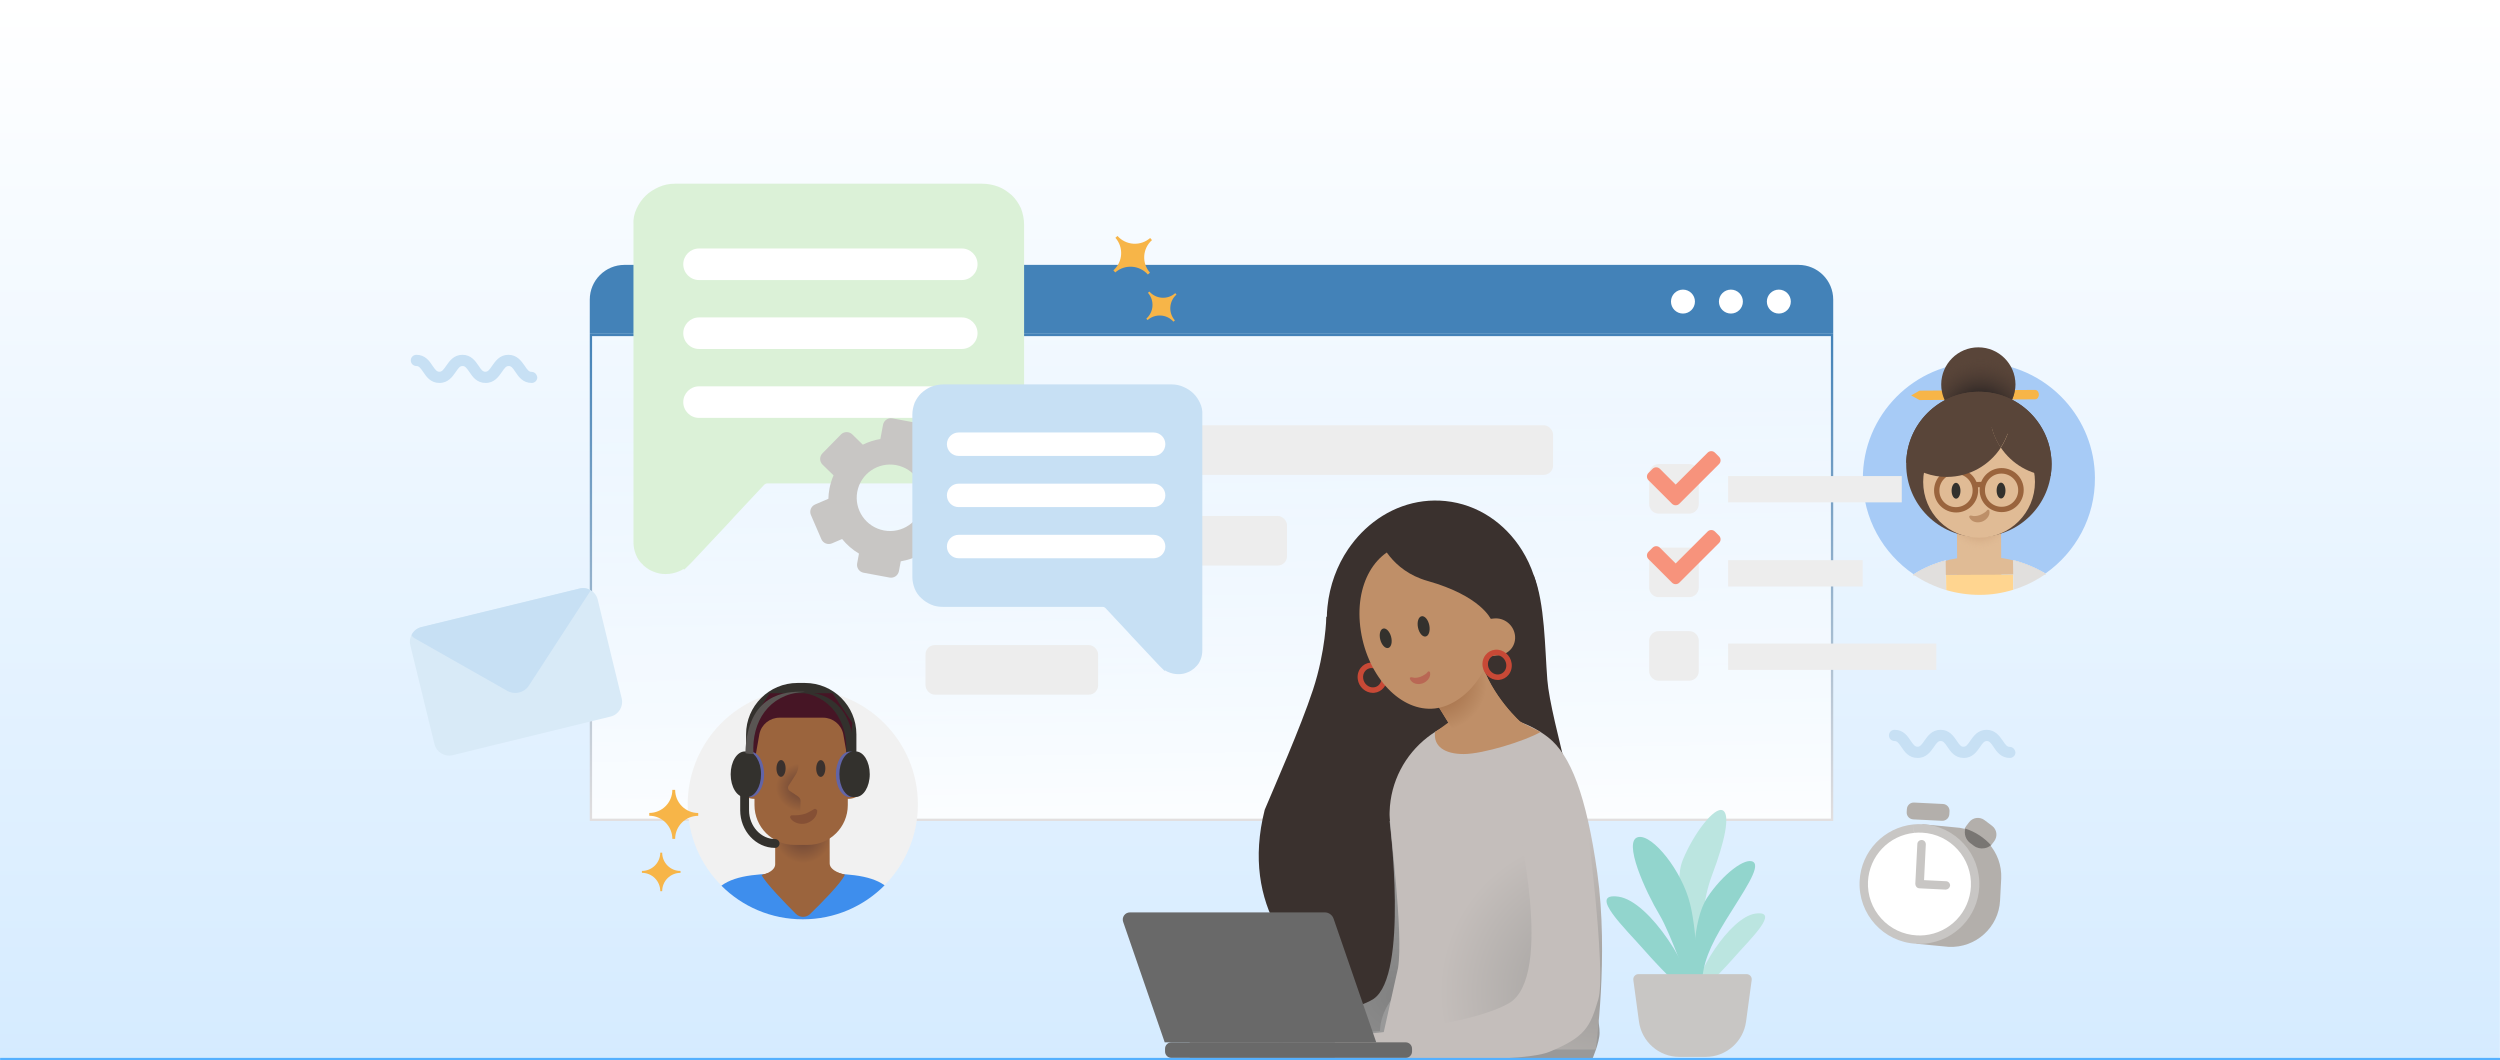 <svg width="1080" height="458" viewBox="0 0 1080 458" fill="none" xmlns="http://www.w3.org/2000/svg">
<rect x="0" y="0" width="1080" height="458" fill="#808080" stroke="none"/>
<g clip-path="url(#clip0_2741_50757)">
<rect width="1080" height="458" fill="white"/>
<path d="M0 4C0 1.791 1.791 0 4 0H1075.94C1078.15 0 1079.94 1.791 1079.94 4V458H0V4Z" fill="url(#paint0_linear_2741_50757)"/>
<path d="M254.781 129.429C254.781 121.145 261.497 114.429 269.781 114.429H776.951C785.235 114.429 791.951 121.145 791.951 129.429V144.209H254.781V129.429Z" fill="#4382B8"/>
<path d="M255.281 144.709H791.451V354.154H255.281V144.709Z" fill="url(#paint1_linear_2741_50757)" stroke="url(#paint2_linear_2741_50757)"/>
<rect x="427.589" y="183.717" width="243.338" height="21.417" rx="4" fill="#EDEDED"/>
<rect x="427.589" y="222.895" width="128.4" height="21.417" rx="4" fill="#EDEDED"/>
<rect x="399.828" y="278.673" width="74.555" height="21.417" rx="4" fill="#EDEDED"/>
<path d="M665.099 271.504C662.868 293.244 648.432 310.456 630.163 315.745C630.163 315.745 630.163 315.745 630.147 315.745C629.942 315.796 629.74 315.859 629.535 315.895C624.613 317.243 619.422 317.717 614.128 317.176C612.529 317.015 610.97 316.766 609.434 316.427C607.457 315.985 605.503 315.417 603.62 314.715C600.904 313.717 598.306 312.416 595.87 310.893C581.288 301.763 572.087 284.07 573.259 264.5C573.314 263.699 573.377 262.914 573.46 262.129C574.42 252.79 577.625 244.291 582.413 237.215C582.461 237.164 582.496 237.097 582.544 237.03C582.844 236.58 583.171 236.146 583.487 235.712C583.519 235.673 583.538 235.633 583.57 235.594C583.617 235.527 583.669 235.448 583.732 235.385C585.508 232.963 587.525 230.707 589.685 228.68C589.716 228.641 589.748 228.617 589.779 228.589C599.1 219.865 611.436 215.116 624.455 216.45C638.382 217.873 650.165 225.998 657.464 237.653C659.568 241.021 661.317 244.697 662.604 248.578C662.845 249.28 663.054 249.982 663.263 250.696C664.151 253.784 664.783 257.018 665.106 260.335C665.205 261.167 665.276 262.007 665.316 262.859C665.407 264.736 665.41 266.633 665.328 268.562C665.328 268.562 665.324 268.606 665.324 268.732C665.26 269.651 665.197 270.566 665.099 271.504Z" fill="#3A312E"/>
<path d="M665.461 435.454C633.008 459.039 603.169 450.074 579.673 430.464C560.172 417.268 535.697 392.026 546.356 349.825C550.552 339.767 561.716 314.648 567.195 298.031C572.741 281.206 572.978 266.463 572.978 266.463C572.978 266.463 657.167 248.226 662.611 248.573C667.399 260.768 667.352 279.684 668.445 293.673C669.835 311.469 685.771 360.58 685.163 378.809C684.583 396.187 678.851 425.724 665.461 435.454Z" fill="#3A312E"/>
<path d="M600.293 354.633C600.293 354.633 608.693 421.323 593.325 431.557C580.413 440.159 513.948 447.661 513.948 447.661V457.008H609.23C616.509 457.008 622.411 451.112 622.411 443.839L630.898 354.211L600.293 354.633Z" fill="url(#paint3_radial_2741_50757)"/>
<path d="M687.694 458C687.694 458 691.021 450.343 691.021 446.162C691.021 428.421 669.778 414.041 643.579 414.041C617.76 414.041 596.755 428.007 596.149 445.389L565.956 447.097C552.934 448.592 542.029 457.994 542.029 457.994L687.694 458Z" fill="#999999"/>
<path d="M596.099 453.411H689.328C689.328 453.411 695.052 412.851 690.031 377.082C685.322 343.566 678.445 326.058 668.813 318.541C667.755 317.721 666.661 316.944 665.533 316.222C658.944 312.006 651.112 309.568 642.716 309.568C634.339 309.568 626.527 311.99 619.95 316.186C618.821 316.908 617.728 317.677 616.674 318.498C607.01 326.011 600.686 337.614 600.315 350.713H600.295L600.311 350.799C600.311 350.803 600.311 350.811 600.311 350.815C600.299 351.19 600.295 351.568 600.295 351.943C600.295 357.07 606.386 403.235 603.951 418.167L596.099 453.411Z" fill="url(#paint4_radial_2741_50757)"/>
<path d="M665.525 316.225C658.83 320.098 640.612 325.75 632.318 325.75C624.001 325.75 619.145 322.366 619.939 316.186C626.515 311.99 635.678 303.679 642.495 301.664C647.548 307.217 656.888 312.009 665.525 316.225Z" fill="#BF8F68"/>
<path d="M657.173 312.215L631.679 321.901L619.936 302.832C619.936 302.832 634.072 289.552 639.744 285.451C644.264 300.872 657.173 312.215 657.173 312.215Z" fill="#BF8F68"/>
<path d="M654.877 351.955C654.877 351.955 671.966 422.139 651.695 433.486C631.424 444.833 576.672 447.661 576.672 447.661V457.008C576.672 457.008 655.098 460.191 669.127 454.461C684.779 448.063 686.915 443.796 690.472 431.711C694.028 419.627 685.135 351.959 685.135 351.959H654.877V351.955Z" fill="#C4BEBB"/>
<path d="M594.534 450.287H503.156L485.203 398.246C484.512 396.242 486 394.152 488.124 394.152H572.297C574.015 394.152 575.542 395.24 576.103 396.861L594.534 450.287Z" fill="#696969"/>
<path d="M607.247 457.005H506.06C504.536 457.005 503.3 455.77 503.3 454.248V453.045C503.3 451.523 504.536 450.288 506.06 450.288H607.247C608.771 450.288 610.006 451.523 610.006 453.045V454.248C610.006 455.77 608.771 457.005 607.247 457.005Z" fill="#696969"/>
<path d="M657.173 312.215L631.679 321.901L619.936 302.832C619.936 302.832 634.072 289.552 639.744 285.451C644.264 300.872 657.173 312.215 657.173 312.215Z" fill="url(#paint5_radial_2741_50757)"/>
<path d="M608.71 281.408C606.898 284.46 603.247 291.355 602.173 293.279C601.269 294.9 605.868 298.308 609.303 297.732C616.965 296.446 617.064 284.618 608.71 281.408Z" fill="#BF8F68"/>
<path d="M593.1 299.322C589.894 299.322 587.02 296.79 586.55 293.429C586.298 291.627 586.756 289.88 587.841 288.503C588.86 287.21 590.324 286.413 591.963 286.255C595.393 285.928 598.595 288.554 599.096 292.116C599.349 293.918 598.891 295.666 597.805 297.042C596.787 298.336 595.322 299.132 593.684 299.29C593.49 299.314 593.293 299.322 593.1 299.322ZM592.551 288.59C592.429 288.59 592.31 288.594 592.188 288.606C591.201 288.7 590.313 289.186 589.697 289.966C589.014 290.83 588.729 291.942 588.891 293.102C589.219 295.429 591.268 297.156 593.459 296.943C594.446 296.849 595.334 296.364 595.95 295.583C596.633 294.719 596.917 293.607 596.755 292.447C596.447 290.25 594.6 288.59 592.551 288.59Z" fill="#C84936"/>
<path d="M645.1 265.537C648.227 285.659 634.367 304.441 619.84 306.062C605.313 307.683 590.999 292.684 587.876 272.561C584.754 252.439 594.283 236.662 608.814 235.041C623.337 233.42 641.974 245.414 645.1 265.537Z" fill="#BF8F68"/>
<path opacity="0.5" d="M609.969 292.604C610.766 292.842 611.324 292.842 611.962 292.763C612.52 292.683 613.078 292.604 613.636 292.365C614.194 292.126 614.751 291.887 615.23 291.568C615.788 291.25 616.266 290.931 616.744 290.294L616.824 290.215C617.063 289.976 617.382 289.976 617.621 290.215C617.7 290.294 617.78 290.374 617.78 290.533C618.019 291.568 617.621 292.683 616.983 293.479C616.346 294.276 615.469 294.913 614.512 295.231C613.556 295.55 612.44 295.629 611.404 295.311C610.368 294.992 609.491 294.276 609.093 293.32C609.013 293.002 609.093 292.683 609.412 292.604C609.651 292.604 609.81 292.524 609.969 292.604Z" fill="#B54141"/>
<path d="M599.714 279.928C601.008 279.593 601.571 277.443 600.97 275.127C600.37 272.81 598.834 271.203 597.539 271.538C596.245 271.873 595.683 274.022 596.283 276.339C596.883 278.656 598.419 280.263 599.714 279.928Z" fill="#33312D"/>
<path d="M615.9 274.966C617.25 274.692 617.946 272.512 617.455 270.096C616.964 267.681 615.472 265.944 614.123 266.218C612.773 266.492 612.077 268.672 612.568 271.088C613.059 273.503 614.551 275.239 615.9 274.966Z" fill="#33312D"/>
<path d="M596.166 233.345C596.166 233.345 600.761 246.463 616.705 250.963C639.739 257.463 643.947 267.343 644.117 267.552C661.905 270.526 656.335 253.038 638.634 234.679C620.471 215.846 596.166 233.345 596.166 233.345Z" fill="#3A312E"/>
<path d="M637.607 284.153L647.804 283.013C652.146 282.528 655.119 278.592 654.44 274.222C653.761 269.852 649.691 266.704 645.344 267.189L635.148 268.329L637.607 284.153Z" fill="#BF8F68"/>
<path d="M647.032 293.745C643.826 293.745 640.952 291.213 640.482 287.852C640.23 286.05 640.688 284.303 641.773 282.926C642.792 281.633 644.256 280.836 645.895 280.678C649.329 280.347 652.527 282.977 653.028 286.543C653.281 288.345 652.823 290.092 651.737 291.469C650.719 292.763 649.254 293.559 647.62 293.717C647.423 293.737 647.225 293.745 647.032 293.745ZM646.483 283.013C646.361 283.013 646.242 283.017 646.12 283.029C645.133 283.123 644.245 283.608 643.629 284.389C642.946 285.253 642.662 286.365 642.823 287.525C643.151 289.852 645.2 291.579 647.391 291.366C648.378 291.272 649.262 290.787 649.882 290.006C650.565 289.142 650.849 288.03 650.687 286.87C650.379 284.669 648.532 283.013 646.483 283.013Z" fill="#C84936"/>
<path d="M0.057 457.205V457.999H1080V457.001H0.057L0.057 457.205Z" fill="#54B0FF"/>
<path d="M840.693 248.388L869.703 248.149L869.623 241.938C874.644 243.212 879.346 245.203 883.65 247.751C896.64 238.594 905.168 223.465 905.008 206.345C904.929 193.605 900.067 181.98 892.177 173.221C882.932 162.949 869.464 156.499 854.56 156.579C826.906 156.738 804.59 179.352 804.75 206.982C804.83 224.102 813.517 239.071 826.667 248.069C830.89 245.362 835.593 243.371 840.613 242.018L840.693 248.388Z" fill="#A7CBF6"/>
<path d="M879.186 172.504L829.216 172.822L825.629 170.832L829.216 168.761L879.186 168.443C880.062 168.443 880.78 169.319 880.78 170.513C880.78 171.628 880.062 172.504 879.186 172.504Z" fill="#F7B548"/>
<path d="M854.642 182.059C863.489 182.059 870.661 174.893 870.661 166.054C870.661 157.215 863.489 150.049 854.642 150.049C845.795 150.049 838.623 157.215 838.623 166.054C838.623 174.893 845.795 182.059 854.642 182.059Z" fill="#594539"/>
<path d="M854.642 182.059C863.489 182.059 870.661 174.893 870.661 166.054C870.661 157.215 863.489 150.049 854.642 150.049C845.795 150.049 838.623 157.215 838.623 166.054C838.623 174.893 845.795 182.059 854.642 182.059Z" fill="url(#paint6_radial_2741_50757)"/>
<path d="M864.285 206.683L845.236 206.815L845.566 254.192L864.614 254.06L864.285 206.683Z" fill="#E0BB95"/>
<path d="M864.681 254.041L845.554 254.2L845.314 215.502L864.362 215.343L864.681 254.041Z" fill="url(#paint7_radial_2741_50757)"/>
<path d="M854.88 231.985C872.222 231.985 886.281 217.939 886.281 200.612C886.281 183.285 872.222 169.239 854.88 169.239C837.538 169.239 823.479 183.285 823.479 200.612C823.479 217.939 837.538 231.985 854.88 231.985Z" fill="#594539"/>
<path d="M854.959 232.303C868.296 232.303 879.107 221.501 879.107 208.177C879.107 194.852 868.296 184.05 854.959 184.05C841.623 184.05 830.811 194.852 830.811 208.177C830.811 221.501 841.623 232.303 854.959 232.303Z" fill="#E0BB95"/>
<path d="M883.808 248.07L826.347 248.468C834.157 243.451 843.402 240.585 853.364 240.505H856.711C866.673 240.425 875.918 243.212 883.808 248.07Z" fill="#E0BB95"/>
<path d="M845.074 221.394C839.814 221.394 835.51 217.174 835.51 211.918C835.51 206.663 839.734 202.363 844.994 202.363C850.254 202.363 854.558 206.583 854.558 211.839C854.558 217.094 850.334 221.394 845.074 221.394ZM844.914 204.752C840.929 204.752 837.741 208.017 837.821 211.998C837.821 215.979 841.089 219.164 845.074 219.085C849.059 219.005 852.247 215.82 852.167 211.839C852.167 207.857 848.9 204.672 844.914 204.752Z" fill="#9A643D"/>
<path d="M864.759 221.235C859.499 221.235 855.195 217.015 855.195 211.759C855.195 206.504 859.419 202.204 864.679 202.204C869.94 202.204 874.243 206.424 874.243 211.68C874.243 216.935 870.019 221.235 864.759 221.235ZM864.6 204.593C860.615 204.593 857.426 207.858 857.506 211.839C857.506 215.82 860.774 219.005 864.759 218.926C868.744 218.926 871.932 215.661 871.852 211.68C871.852 207.778 868.585 204.593 864.6 204.593Z" fill="#9A643D"/>
<path d="M856.711 208.168L852.965 208.194L852.981 210.503L856.727 210.477L856.711 208.168Z" fill="#9A643D"/>
<path d="M820.771 252.608L820.691 252.688C820.851 252.608 820.931 252.449 821.09 252.369C820.931 252.449 820.851 252.529 820.771 252.608Z" fill="#FFD590"/>
<path d="M826.346 248.468C826.266 248.468 826.266 248.548 826.186 248.548C826.266 248.548 826.266 248.548 826.346 248.468Z" fill="#FFD590"/>
<path d="M840.694 248.387L840.774 254.917C845.396 256.27 850.257 256.987 855.278 256.987C860.299 256.987 865.161 256.191 869.783 254.757L869.703 248.228L840.694 248.387Z" fill="#FFD590"/>
<path d="M826.665 248.228C826.586 248.308 826.426 248.387 826.347 248.467H826.984C826.905 248.387 826.825 248.308 826.665 248.228Z" fill="#E1DFDD"/>
<path d="M826.983 248.467C831.127 251.254 835.75 253.404 840.692 254.916L840.612 248.387L840.532 242.176C835.511 243.53 830.888 245.521 826.584 248.228C826.824 248.307 826.903 248.387 826.983 248.467Z" fill="#E1DFDD"/>
<path d="M869.621 242.018L869.701 248.228L869.781 254.758C874.722 253.245 879.265 251.015 883.409 248.149C883.489 248.069 883.648 247.99 883.728 247.91C879.345 245.282 874.642 243.292 869.621 242.018Z" fill="#E1DFDD"/>
<path opacity="0.5" d="M851.611 222.748C852.408 222.987 852.965 222.987 853.603 222.907C854.161 222.828 854.719 222.748 855.277 222.509C855.835 222.27 856.393 222.031 856.871 221.713C857.429 221.394 857.907 221.076 858.385 220.439L858.465 220.359C858.704 220.12 859.023 220.12 859.262 220.359C859.342 220.439 859.421 220.519 859.421 220.678C859.66 221.713 859.262 222.828 858.624 223.624C857.987 224.42 857.11 225.057 856.154 225.376C855.197 225.694 854.081 225.774 853.045 225.455C852.009 225.137 851.132 224.42 850.734 223.465C850.654 223.146 850.734 222.828 851.053 222.748C851.292 222.748 851.451 222.668 851.611 222.748Z" fill="#9B643D"/>
<path d="M845.028 215.428C846.084 215.421 846.93 213.882 846.917 211.991C846.904 210.1 846.037 208.573 844.98 208.58C843.924 208.588 843.078 210.127 843.091 212.018C843.104 213.909 843.971 215.436 845.028 215.428Z" fill="#33312D"/>
<path d="M864.474 215.348C865.531 215.341 866.376 213.802 866.363 211.911C866.35 210.02 865.483 208.493 864.426 208.5C863.37 208.508 862.524 210.047 862.537 211.938C862.551 213.829 863.418 215.356 864.474 215.348Z" fill="#33312D"/>
<path d="M886.283 200.373C886.283 202.205 886.123 203.956 885.884 205.628C876.958 205.151 869.068 200.373 864.366 193.366C867.235 188.987 868.909 183.652 868.909 177.998C868.909 176.008 868.67 174.017 868.271 172.186C878.791 177.122 886.203 187.872 886.283 200.373Z" fill="#594539"/>
<path d="M868.192 172.186C868.591 174.097 868.83 176.008 868.83 177.998C868.83 183.652 867.236 188.987 864.287 193.366C861.338 188.987 859.584 183.731 859.584 178.078C859.584 175.211 859.983 172.425 860.78 169.797C863.41 170.275 865.881 171.071 868.192 172.186Z" fill="#594539"/>
<path d="M864.365 193.366C859.424 200.93 850.897 205.947 841.253 206.026C834.559 206.106 828.342 203.717 823.481 199.816C823.879 182.935 837.667 169.319 854.642 169.239C856.715 169.239 858.787 169.399 860.779 169.797C859.982 172.424 859.584 175.211 859.584 178.078C859.663 183.731 861.417 188.987 864.365 193.366Z" fill="#594539"/>
<path d="M730.226 406.469C729.717 402.004 722.339 382.659 727.024 371.351C731.71 360.044 740.557 348.413 744.173 350.053C747.789 351.694 744.816 364.307 739.787 377.543C734.971 390.216 735.709 400.774 734.718 408.35C733.51 417.583 730.226 406.469 730.226 406.469Z" fill="#BBE5E0"/>
<path d="M731.816 432.307C731.816 420.049 712.836 389.266 699.173 387.361C685.507 385.456 702.505 401.508 710.084 410.208C719.555 421.09 731.816 432.307 731.816 432.307Z" fill="#92D5CD"/>
<path d="M731.814 431.21C731.814 421.248 747.241 396.223 758.35 394.673C769.458 393.123 755.642 406.169 749.48 413.245C741.782 422.092 731.814 431.21 731.814 431.21Z" fill="#BBE5E0"/>
<path d="M731.262 424.296C731.605 419.816 730.792 397.973 737.526 387.751C744.257 377.528 754.213 370.093 757.458 372.381C760.699 374.672 753.08 385.337 745.647 397.39C738.529 408.93 735.403 416.467 735.205 425.779C735.004 435.099 731.262 424.296 731.262 424.296Z" fill="#92D5CD"/>
<path d="M707.797 361.605C713.923 360.426 726.607 376.155 730.12 390.492C733.633 404.832 733.361 427.041 733.361 427.041L730.27 427.558C730.27 427.558 721.657 403.124 716.959 395.311C710.923 385.278 700.735 362.966 707.797 361.605Z" fill="#92D5CD"/>
<path d="M731.353 420.821H730.978H707.818C706.464 420.821 705.418 422.016 705.6 423.357L708.035 441.318C709.22 450.062 716.692 456.582 725.523 456.582H730.978H731.353H736.809C745.64 456.582 753.112 450.058 754.297 441.318L756.732 423.357C756.914 422.016 755.872 420.821 754.514 420.821H731.353Z" fill="#C8C6C4"/>
<path d="M275 90.173C276.008 88.042 277.183 86.239 278.862 84.601C280.541 82.962 282.388 81.815 284.571 80.831C286.754 79.848 289.105 79.356 291.623 79.356H424.274C426.792 79.356 429.143 79.848 431.326 80.668C433.509 81.487 435.524 82.962 437.203 84.437C438.882 86.076 440.057 87.878 441.065 90.009C441.904 92.303 442.408 94.597 442.408 97.056V191.287C442.408 193.745 441.904 196.04 441.065 198.17C440.225 200.3 438.882 202.267 437.203 203.742C435.524 205.381 433.677 206.528 431.494 207.511C429.311 208.494 426.96 208.822 424.442 208.822H331.586C330.915 208.822 330.411 209.15 330.075 209.478L317.65 222.752L314.963 225.702L298.508 243.237L296.325 245.368L295.653 246.023L295.15 245.859C294.646 246.187 294.142 246.515 293.638 246.679C291.791 247.498 289.776 247.99 287.593 247.99C285.579 247.99 283.899 247.662 282.052 246.843C280.709 246.351 279.534 245.532 278.526 244.712C278.19 244.384 277.855 244.22 277.687 243.893C276.343 242.746 275.336 241.271 274.664 239.468C273.993 237.829 273.657 236.026 273.657 234.06V139.992V97.056C273.489 94.597 273.993 92.303 275 90.173Z" fill="#DBF1D7"/>
<path d="M415.479 107.346H301.987C298.222 107.346 295.17 110.398 295.17 114.163C295.17 117.928 298.222 120.98 301.987 120.98H415.479C419.244 120.98 422.296 117.928 422.296 114.163C422.296 110.398 419.244 107.346 415.479 107.346Z" fill="white"/>
<path d="M415.479 137.126H301.987C298.222 137.126 295.17 140.178 295.17 143.943C295.17 147.708 298.222 150.76 301.987 150.76H415.479C419.244 150.76 422.296 147.708 422.296 143.943C422.296 140.178 419.244 137.126 415.479 137.126Z" fill="white"/>
<path d="M415.479 166.897H301.987C298.222 166.897 295.17 169.95 295.17 173.715C295.17 177.48 298.222 180.532 301.987 180.532H415.479C419.244 180.532 422.296 177.48 422.296 173.715C422.296 169.95 419.244 166.897 415.479 166.897Z" fill="white"/>
<path d="M413.668 229.367L409.83 225.632C410.401 224.155 410.848 222.608 411.151 220.989C411.562 218.783 411.687 216.595 411.562 214.443L416.881 212.148C418.649 211.383 419.452 209.356 418.702 207.595L414.186 197.153C413.418 195.392 411.383 194.592 409.616 195.339L404.225 197.651C402.511 195.855 400.547 194.272 398.369 192.991L399.512 186.854C399.869 184.969 398.619 183.172 396.727 182.816L385.516 180.735C383.624 180.379 381.821 181.624 381.464 183.51L380.321 189.647C377.661 190.091 375.109 190.927 372.734 192.101L368.182 187.654C366.808 186.32 364.612 186.338 363.273 187.708L355.293 195.837C353.954 197.207 353.972 199.394 355.347 200.729L360.095 205.353C359.292 207.186 358.685 209.124 358.31 211.17C358.042 212.611 357.9 214.052 357.864 215.475L352.133 217.929C350.366 218.694 349.563 220.722 350.313 222.483L354.829 232.925C355.597 234.686 357.632 235.486 359.399 234.739L363.791 232.853C365.808 235.344 368.254 237.496 371.074 239.15L370.289 243.384C369.932 245.269 371.181 247.066 373.073 247.422L384.284 249.503C386.177 249.859 387.98 248.613 388.337 246.728L389.122 242.494C392.193 241.979 395.12 240.947 397.798 239.47L400.815 242.423C402.189 243.757 404.385 243.74 405.724 242.37L413.704 234.241C415.078 232.889 415.043 230.701 413.668 229.367ZM381.874 229.154C374.055 227.695 368.896 220.206 370.342 212.415C371.806 204.624 379.322 199.483 387.141 200.924C394.96 202.383 400.119 209.871 398.673 217.663C397.209 225.471 389.693 230.612 381.874 229.154Z" fill="#C8C6C4"/>
<path d="M518.407 174.089C517.659 172.507 516.787 171.169 515.54 169.952C514.294 168.736 512.923 167.884 511.302 167.154C509.682 166.425 507.937 166.06 506.067 166.06H407.597C405.727 166.06 403.982 166.425 402.361 167.033C400.741 167.641 399.245 168.736 397.999 169.831C396.752 171.047 395.88 172.386 395.132 173.967C394.509 175.67 394.135 177.373 394.135 179.198V249.149C394.135 250.974 394.509 252.677 395.132 254.259C395.755 255.84 396.752 257.3 397.999 258.395C399.245 259.611 400.616 260.463 402.237 261.193C403.857 261.923 405.602 262.166 407.472 262.166H476.401C476.9 262.166 477.274 262.409 477.523 262.653L486.747 272.507L488.741 274.696L500.957 287.713L502.577 289.295L503.076 289.781L503.449 289.66C503.823 289.903 504.197 290.146 504.571 290.268C505.942 290.876 507.438 291.241 509.059 291.241C510.554 291.241 511.801 290.998 513.172 290.39C514.169 290.025 515.042 289.417 515.789 288.808C516.039 288.565 516.288 288.443 516.413 288.2C517.41 287.348 518.158 286.254 518.656 284.915C519.155 283.699 519.404 282.361 519.404 280.901V211.071V179.198C519.529 177.373 519.155 175.67 518.407 174.089Z" fill="#C7E0F4"/>
<path d="M414.122 186.835H498.37C501.165 186.835 503.431 189.101 503.431 191.895C503.431 194.69 501.165 196.956 498.37 196.956H414.122C411.327 196.956 409.061 194.69 409.061 191.895C409.061 189.101 411.327 186.835 414.122 186.835Z" fill="white"/>
<path d="M414.122 208.946H498.37C501.165 208.946 503.431 211.211 503.431 214.006C503.431 216.801 501.165 219.067 498.37 219.067H414.122C411.327 219.067 409.061 216.801 409.061 214.006C409.061 211.211 411.327 208.946 414.122 208.946Z" fill="white"/>
<path d="M414.122 231.045H498.37C501.165 231.045 503.431 233.311 503.431 236.105C503.431 238.9 501.165 241.166 498.37 241.166H414.122C411.327 241.166 409.061 238.9 409.061 236.105C409.061 233.311 411.327 231.045 414.122 231.045Z" fill="white"/>
<path d="M177.734 274.361C177.107 275.682 176.829 277.213 177.246 278.743L185.879 314.076L187.689 321.449C188.524 324.927 192.075 327.083 195.556 326.248L206.555 323.536L263.78 309.555C267.26 308.721 269.418 305.173 268.583 301.696L265.52 289.176L259.742 265.388L258.21 258.989C257.793 257.25 256.679 255.859 255.286 255.025C253.824 254.12 252.084 253.773 250.344 254.26L182.12 270.883C180.031 271.37 178.5 272.691 177.734 274.361Z" fill="#D8EAF7"/>
<path d="M179.615 276.03L219.226 298.496C222.359 300.235 226.467 299.261 228.416 296.27L255.218 255.025C253.756 254.12 252.016 253.773 250.275 254.26L182.051 270.883C180.102 271.37 178.57 272.691 177.805 274.361C178.014 274.917 178.64 275.543 179.615 276.03Z" fill="#C7E0F4"/>
<path d="M230.945 161.039C230.54 160.77 230.091 160.635 229.597 160.635C228.52 160.635 227.891 159.872 226.678 158.033C225.241 156.014 223.4 153.277 219.628 153.277C215.856 153.277 214.015 156.014 212.623 157.988C211.365 159.827 210.781 160.59 209.659 160.59C208.581 160.59 207.952 159.827 206.74 157.988C205.393 156.014 203.551 153.277 199.779 153.277C196.007 153.277 194.166 156.014 192.774 157.988C191.516 159.827 190.888 160.59 189.81 160.59C188.732 160.59 188.103 159.827 186.846 157.988C185.544 156.014 183.703 153.277 179.885 153.277C178.538 153.277 177.46 154.354 177.46 155.7C177.46 157.046 178.538 158.122 179.885 158.122C180.963 158.122 181.592 158.885 182.849 160.725C184.196 162.744 186.038 165.436 189.855 165.436C193.627 165.436 195.468 162.699 196.86 160.725C198.118 158.885 198.701 158.122 199.824 158.122C200.902 158.122 201.531 158.885 202.788 160.725C204.135 162.744 205.976 165.436 209.793 165.436C213.566 165.436 215.407 162.699 216.799 160.725C218.056 158.885 218.64 158.122 219.763 158.122C220.84 158.122 221.469 158.885 222.682 160.725C224.029 162.744 225.87 165.436 229.687 165.436C231.034 165.436 232.112 164.359 232.112 163.013C231.977 162.205 231.573 161.443 230.945 161.039Z" fill="#C7E0F4"/>
<path d="M869.505 323.039C869.1 322.77 868.651 322.636 868.157 322.636C867.08 322.636 866.451 321.873 865.238 320.033C863.801 318.014 861.96 315.277 858.188 315.277C854.416 315.277 852.575 318.014 851.183 319.988C849.925 321.828 849.341 322.591 848.219 322.591C847.141 322.591 846.512 321.828 845.3 319.988C843.953 318.014 842.111 315.277 838.339 315.277C834.567 315.277 832.726 318.014 831.334 319.988C830.076 321.828 829.448 322.591 828.37 322.591C827.292 322.591 826.663 321.828 825.406 319.988C824.104 318.014 822.263 315.277 818.445 315.277C817.098 315.277 816.021 316.354 816.021 317.7C816.021 319.046 817.098 320.123 818.445 320.123C819.523 320.123 820.152 320.886 821.409 322.725C822.757 324.744 824.598 327.436 828.415 327.436C832.187 327.436 834.028 324.699 835.42 322.725C836.678 320.886 837.261 320.123 838.384 320.123C839.462 320.123 840.091 320.886 841.348 322.725C842.695 324.744 844.536 327.436 848.353 327.436C852.126 327.436 853.967 324.699 855.359 322.725C856.616 320.886 857.2 320.123 858.323 320.123C859.401 320.123 860.029 320.886 861.242 322.725C862.589 324.744 864.43 327.436 868.247 327.436C869.594 327.436 870.672 326.359 870.672 325.013C870.537 324.206 870.133 323.443 869.505 323.039Z" fill="#C7E0F4"/>
<path d="M297.091 347.47C297.091 374.874 319.381 397.144 346.809 397.144C374.236 397.144 396.526 374.874 396.526 347.47C396.526 320.067 374.236 297.797 346.809 297.797C332.028 297.797 318.669 304.273 309.58 314.539C301.833 323.305 297.091 334.835 297.091 347.47Z" fill="#F1F1F1"/>
<path d="M342.229 377.326C329.424 377.326 318.2 377.721 311.64 382.617C320.65 391.62 333.06 397.148 346.814 397.148C360.646 397.148 373.135 391.541 382.146 382.459C375.585 377.721 364.44 377.326 351.793 377.326H342.229Z" fill="#3E8EED"/>
<path d="M360.399 341.631H331.864C326.569 341.631 322.3 337.367 322.3 332.076V317.229C322.3 304.988 332.26 295.038 344.511 295.038H347.752C360.004 295.038 369.963 304.988 369.963 317.229V332.076C369.963 337.367 365.616 341.631 360.399 341.631Z" fill="#33312D"/>
<path d="M358.355 342.496H334.879V373.374C334.879 376.691 329.03 378.112 329.03 378.112L364.995 377.954C364.995 377.954 358.434 376.375 358.434 373.058L358.355 342.496Z" fill="url(#paint8_radial_2741_50757)"/>
<path d="M318.352 337.523C318.352 341.708 321.672 345.104 325.861 345.104C326.177 345.104 329.813 345.104 330.13 345.025C333.924 344.63 333.529 341.471 333.529 337.523C333.529 333.653 334.082 330.494 330.367 329.941C330.05 329.862 326.335 329.862 326.019 329.862C321.83 330.02 318.431 333.337 318.352 337.523Z" fill="#9B643D"/>
<path d="M349.019 365.002H343.17C333.606 365.002 325.938 357.263 325.938 347.786V320.856C325.938 311.301 333.685 303.562 343.17 303.562H349.019C358.583 303.562 366.25 311.301 366.25 320.777V347.786C366.25 357.342 358.504 365.002 349.019 365.002Z" fill="#9B643D"/>
<path d="M356.552 332.003C356.563 329.997 355.687 328.365 354.596 328.359C353.504 328.353 352.61 329.975 352.599 331.981C352.588 333.987 353.464 335.619 354.555 335.625C355.647 335.631 356.54 334.009 356.552 332.003Z" fill="#3A312E"/>
<path d="M330.766 357.501L345.468 357.265L345.864 346.129C345.864 345.261 345.468 344.55 344.757 344.076L341.2 341.707C340.409 341.233 340.172 340.128 340.726 339.338L343.808 334.521C344.52 333.336 344.915 332.072 344.915 330.651L344.994 313.672L329.501 313.909L330.766 357.501Z" fill="url(#paint9_radial_2741_50757)"/>
<path d="M339.381 331.979C339.392 329.973 338.517 328.341 337.425 328.335C336.334 328.329 335.44 329.951 335.429 331.957C335.418 333.963 336.293 335.595 337.385 335.601C338.476 335.607 339.37 333.985 339.381 331.979Z" fill="#3A312E"/>
<path d="M373.996 337.523C373.996 341.708 370.676 345.104 366.486 345.104C366.17 345.104 362.534 345.104 362.218 345.025C358.423 344.63 358.819 341.471 358.819 337.523C358.819 333.653 358.265 330.494 361.981 329.941C362.297 329.862 366.012 329.862 366.328 329.862C370.597 330.02 373.996 333.337 373.996 337.523Z" fill="#9B643D"/>
<path d="M353.05 350.237C353.05 351.501 352.496 352.686 351.627 353.633C350.757 354.581 349.572 355.292 348.307 355.687C347.042 356.002 345.698 356.002 344.434 355.608C343.248 355.213 342.062 354.502 341.43 353.396C341.193 353.001 341.351 352.528 341.746 352.291C341.904 352.212 342.062 352.212 342.141 352.212H342.22C343.248 352.212 344.117 352.212 344.908 352.133C345.698 352.054 346.41 351.896 347.121 351.738C347.833 351.58 348.465 351.343 349.176 350.948C349.888 350.632 350.599 350.158 351.548 349.606L351.627 349.527C352.022 349.29 352.496 349.448 352.733 349.764C353.05 349.922 353.05 350.079 353.05 350.237Z" fill="#855035"/>
<path d="M359.606 299.457H332.574L324.116 312.25L325.776 330.019L328.068 317.067C328.938 312.961 332.574 310.039 336.763 310.039H355.575C359.764 310.039 363.4 312.961 364.27 317.067L366.562 330.019L368.222 312.25L359.606 299.457Z" fill="#461525"/>
<path d="M364.982 377.874C363.401 381.506 354.706 390.272 349.964 394.853C348.225 396.511 345.537 396.511 343.799 394.774C339.214 390.193 330.757 381.506 329.018 378.032C334.867 375.742 347.514 375.031 347.514 375.031C347.514 375.031 358.105 375.426 364.982 377.874Z" fill="#9B643D"/>
<path d="M324.09 344.348C327.417 344.348 330.114 339.946 330.114 334.515C330.114 329.085 327.417 324.682 324.09 324.682C320.763 324.682 318.066 329.085 318.066 334.515C318.066 339.946 320.763 344.348 324.09 344.348Z" fill="#6264A7"/>
<path d="M322.747 344.295C326.081 344.295 328.77 339.889 328.77 334.462C328.77 329.035 326.028 324.629 322.747 324.629H321.671C318.39 324.683 315.647 329.035 315.647 334.516C315.647 339.996 318.39 344.349 321.671 344.349" fill="#33312D"/>
<path d="M344.588 298.996C343.996 298.996 342.598 298.835 344.426 298.835C351.203 298.673 368.305 299.426 369.058 325.271C369.058 325.593 365.562 325.862 365.562 325.701C366.476 311.677 358.786 300.07 344.588 298.996Z" fill="#33312D"/>
<path d="M346.469 298.996C347.115 298.996 348.459 298.835 346.631 298.835C339.854 298.673 322.752 299.426 322 325.271C322 325.593 325.495 325.862 325.495 325.701C324.581 311.677 332.271 300.07 346.469 298.996Z" fill="#595553"/>
<path d="M367.124 344.354C370.451 344.354 373.148 339.952 373.148 334.521C373.148 329.091 370.451 324.688 367.124 324.688C363.797 324.688 361.101 329.091 361.101 334.521C361.101 339.952 363.797 344.354 367.124 344.354Z" fill="#6264A7"/>
<path d="M368.635 344.295C365.3 344.295 362.611 339.889 362.611 334.462C362.611 329.035 365.354 324.629 368.635 324.629H369.711C373.045 324.629 375.734 329.035 375.734 334.462C375.734 339.889 372.991 344.295 369.711 344.295" fill="#33312D"/>
<path d="M334.854 364.387C327.593 364.387 321.677 357.886 321.677 350.041V339.187" stroke="#33312D" stroke-width="3.821" stroke-miterlimit="10" stroke-linecap="round" stroke-linejoin="round"/>
<path d="M501.983 128.619C499.878 128.489 497.941 127.548 496.534 125.956L496.223 126.23L495.913 126.504C498.801 129.771 498.472 134.773 495.202 137.659L495.75 138.279C497.344 136.873 499.382 136.178 501.487 136.308C503.591 136.439 505.529 137.379 506.936 138.971L507.247 138.697L507.557 138.423C506.149 136.831 505.454 134.795 505.584 132.692C505.715 130.589 506.656 128.654 508.249 127.248L507.975 126.937L507.701 126.627C506.126 128.054 504.088 128.749 501.983 128.619Z" fill="#F7B548"/>
<path d="M489.637 105.283C486.987 105.119 484.537 103.932 482.763 101.926L482.308 102.328L481.853 102.73C485.491 106.845 485.1 113.153 480.982 116.788L481.384 117.242L481.786 117.697C485.904 114.063 492.236 114.474 495.874 118.588L496.785 117.784C493.147 113.67 493.538 107.362 497.656 103.727L496.852 102.817C494.865 104.571 492.287 105.447 489.637 105.283Z" fill="#F7B548"/>
<path d="M288.382 373.951C286.891 372.462 286.063 370.475 286.063 368.351H285.649H285.234C285.234 372.71 281.672 376.241 277.31 376.241V377.069C279.436 377.069 281.424 377.896 282.915 379.386C284.406 380.875 285.234 382.862 285.234 384.986H285.649H286.063C286.063 382.862 286.891 380.875 288.382 379.386C289.873 377.896 291.862 377.069 293.988 377.069V376.655V376.241C291.862 376.268 289.873 375.441 288.382 373.951Z" fill="#F7B548"/>
<path d="M294.592 348.296C292.715 346.42 291.666 343.909 291.666 341.233H291.058H290.451C290.451 346.723 285.978 351.192 280.483 351.192V351.799V352.406C285.978 352.406 290.451 356.903 290.451 362.392H291.666C291.666 356.903 296.139 352.434 301.633 352.434V351.22C298.983 351.22 296.47 350.172 294.592 348.296Z" fill="#F7B548"/>
<path fill-rule="evenodd" clip-rule="evenodd" d="M727.04 135.459C729.9 135.459 732.218 133.143 732.218 130.286C732.218 127.429 729.9 125.113 727.04 125.113C724.18 125.113 721.862 127.429 721.862 130.286C721.862 133.143 724.18 135.459 727.04 135.459ZM752.927 130.286C752.927 133.143 750.609 135.459 747.75 135.459C744.89 135.459 742.572 133.143 742.572 130.286C742.572 127.429 744.89 125.113 747.75 125.113C750.609 125.113 752.927 127.429 752.927 130.286ZM773.637 130.286C773.637 133.143 771.319 135.459 768.459 135.459C765.6 135.459 763.282 133.143 763.282 130.286C763.282 127.429 765.6 125.113 768.459 125.113C771.319 125.113 773.637 127.429 773.637 130.286Z" fill="white"/>
<path d="M729.727 221.886H716.58C714.29 221.886 712.436 220.033 712.436 217.745V204.609C712.436 202.322 714.29 200.469 716.58 200.469H729.727C732.017 200.469 733.872 202.322 733.872 204.609V217.745C733.872 220.033 732.014 221.886 729.727 221.886Z" fill="#EDEDED"/>
<path d="M729.727 257.973H716.58C714.29 257.973 712.436 256.12 712.436 253.833V240.697C712.436 238.409 714.29 236.556 716.58 236.556H729.727C732.017 236.556 733.872 238.409 733.872 240.697V253.833C733.872 256.117 732.014 257.973 729.727 257.973Z" fill="#EDEDED"/>
<path d="M729.727 294.058H716.58C714.29 294.058 712.436 292.205 712.436 289.917V276.781C712.436 274.494 714.29 272.641 716.58 272.641H729.727C732.017 272.641 733.872 274.494 733.872 276.781V289.917C733.872 292.205 732.014 294.058 729.727 294.058Z" fill="#EDEDED"/>
<path d="M821.563 205.661H746.537V217.018H821.563V205.661Z" fill="#EDEDED"/>
<path d="M804.674 242.004H746.537V253.362H804.674V242.004Z" fill="#EDEDED"/>
<path d="M836.504 278.024H746.537V289.382H836.504V278.024Z" fill="#EDEDED"/>
<path d="M722.312 217.635L712.13 207.461C711.259 206.592 711.259 205.18 712.13 204.311L713.916 202.526C714.787 201.656 716.199 201.656 717.07 202.526L723.89 209.34L737.697 195.546C738.568 194.676 739.98 194.676 740.851 195.546L742.637 197.331C743.508 198.2 743.508 199.612 742.637 200.481L725.469 217.635C724.595 218.504 723.182 218.504 722.312 217.635Z" fill="#F7937C"/>
<path d="M722.312 251.707L712.13 241.534C711.259 240.665 711.259 239.253 712.13 238.383L713.916 236.599C714.787 235.729 716.199 235.729 717.07 236.599L723.89 243.413L737.697 229.619C738.568 228.749 739.98 228.749 740.851 229.619L742.637 231.403C743.508 232.273 743.508 233.685 742.637 234.554L725.469 251.707C724.595 252.577 723.182 252.577 722.312 251.707Z" fill="#F7937C"/>
<path d="M841.832 409.045L827.901 407.708L830.489 356.063L844.42 357.4C856.096 357.965 865.089 367.915 864.523 379.58L864.032 388.96C863.466 400.626 853.508 409.611 841.832 409.045Z" fill="#B3AFAB"/>
<path d="M853.553 365.983L850.276 363.513C848.186 361.929 847.794 358.947 849.379 356.858L850.657 355.195C852.242 353.107 855.227 352.716 857.317 354.299L860.594 356.769C862.685 358.353 863.076 361.335 861.491 363.424L860.214 365.087C858.629 367.175 855.643 367.567 853.553 365.983Z" fill="#B3AFAB"/>
<path d="M860.083 365.1C859.282 365.839 858.275 366.292 857.238 366.441C855.689 366.73 854.031 366.373 852.701 365.369L851.089 364.175C849.137 362.665 848.404 360.199 849.007 357.947C853.359 359.345 857.122 361.853 860.083 365.1Z" fill="#797673"/>
<path d="M831.652 405.793C830.437 405.917 829.213 405.954 827.98 405.904C814.759 405.233 804.488 393.924 805.155 380.672C805.755 368.915 815.022 359.168 826.738 357.977C827.953 357.854 829.177 357.817 830.41 357.867C843.674 358.533 853.902 369.846 853.235 383.099C852.635 394.855 843.368 404.602 831.652 405.793Z" fill="white"/>
<path d="M826.553 356.156L826.924 359.798C828.052 359.683 829.189 359.655 830.335 359.714C842.584 360.309 852.024 370.782 851.429 383.019C851.139 388.349 848.982 393.431 845.296 397.266C841.652 401.097 836.722 403.482 831.514 404.011C830.386 404.126 829.249 404.154 828.103 404.095C822.152 403.78 816.718 401.223 812.718 396.811C808.717 392.399 806.689 386.692 806.965 380.794C807.255 375.465 809.412 370.383 813.099 366.548C816.742 362.717 821.673 360.332 826.88 359.802L826.553 356.156ZM826.553 356.156C814.055 357.427 804.004 367.648 803.35 380.592C802.654 394.856 813.625 407.013 827.901 407.708C829.225 407.792 830.536 407.747 831.838 407.614C844.335 406.344 854.386 396.123 855.041 383.178C855.736 368.915 844.765 356.758 830.489 356.063C829.165 355.978 827.854 356.024 826.553 356.156Z" fill="#C8C6C4"/>
<path d="M840.73 384.283C840.643 384.292 840.556 384.301 840.469 384.31L829.144 383.753C828.658 383.715 828.198 383.499 827.898 383.135C827.597 382.771 827.419 382.308 827.413 381.826L828.291 364.61C828.319 363.599 829.208 362.852 830.219 362.88C831.23 362.909 831.979 363.797 831.95 364.807L831.195 380.215L840.715 380.693C841.726 380.721 842.474 381.609 842.445 382.62C842.312 383.465 841.597 384.195 840.73 384.283Z" fill="#C8C6C4"/>
<path d="M838.976 354.587L826.506 353.971C824.873 353.874 823.595 352.515 823.688 350.841L823.772 349.518C823.869 347.888 825.23 346.611 826.905 346.703L839.376 347.319C841.008 347.416 842.287 348.775 842.194 350.449L842.11 351.772C842.013 353.402 840.604 354.64 838.976 354.587Z" fill="#B3AFAB"/>
</g>
<defs>
<linearGradient id="paint0_linear_2741_50757" x1="539.972" y1="0" x2="539.972" y2="458" gradientUnits="userSpaceOnUse">
<stop stop-color="white"/>
<stop offset="1" stop-color="#D5EBFF"/>
</linearGradient>
<linearGradient id="paint1_linear_2741_50757" x1="514.03" y1="374.922" x2="511.024" y2="175.734" gradientUnits="userSpaceOnUse">
<stop stop-color="white"/>
<stop offset="1" stop-color="white" stop-opacity="0"/>
</linearGradient>
<linearGradient id="paint2_linear_2741_50757" x1="523.366" y1="144.209" x2="523.366" y2="354.654" gradientUnits="userSpaceOnUse">
<stop stop-color="#4382B8"/>
<stop offset="1" stop-color="#E2DFDF"/>
</linearGradient>
<radialGradient id="paint3_radial_2741_50757" cx="0" cy="0" r="1" gradientUnits="userSpaceOnUse" gradientTransform="translate(602.276 430.258) scale(55.072 55.024)">
<stop stop-color="#828282"/>
<stop offset="1" stop-color="#999999"/>
</radialGradient>
<radialGradient id="paint4_radial_2741_50757" cx="0" cy="0" r="1" gradientUnits="userSpaceOnUse" gradientTransform="translate(689.613 428.592) scale(67.854 67.794)">
<stop stop-color="#A09E9C"/>
<stop offset="1" stop-color="#C4BEBB"/>
</radialGradient>
<radialGradient id="paint5_radial_2741_50757" cx="0" cy="0" r="1" gradientUnits="userSpaceOnUse" gradientTransform="translate(621.443 294.861) scale(20.89 20.872)">
<stop stop-color="#9B643D"/>
<stop offset="0.882" stop-color="#BA8A63"/>
<stop offset="1" stop-color="#BF8F68"/>
</radialGradient>
<radialGradient id="paint6_radial_2741_50757" cx="0" cy="0" r="1" gradientUnits="userSpaceOnUse" gradientTransform="translate(855.526 180.936) rotate(-0.398) scale(26.618 26.595)">
<stop offset="0.313" stop-color="#231F20"/>
<stop offset="0.803" stop-color="#493931" stop-opacity="0.286"/>
<stop offset="1" stop-color="#594539" stop-opacity="0"/>
</radialGradient>
<radialGradient id="paint7_radial_2741_50757" cx="0" cy="0" r="1" gradientUnits="userSpaceOnUse" gradientTransform="translate(855.301 222.843) rotate(-0.398) scale(14.975 14.961)">
<stop offset="0.001" stop-color="#9B643D"/>
<stop offset="0.456" stop-color="#B98963" stop-opacity="0.545"/>
<stop offset="1" stop-color="#E0BB95" stop-opacity="0"/>
</radialGradient>
<radialGradient id="paint8_radial_2741_50757" cx="0" cy="0" r="1" gradientUnits="userSpaceOnUse" gradientTransform="translate(346.995 360.269) scale(17.884 17.868)">
<stop offset="0.173" stop-color="#724937"/>
<stop offset="0.703" stop-color="#9B643D"/>
</radialGradient>
<radialGradient id="paint9_radial_2741_50757" cx="0" cy="0" r="1" gradientUnits="userSpaceOnUse" gradientTransform="translate(346.801 340.162) rotate(0.722) scale(16.586 14.936)">
<stop offset="0.173" stop-color="#724937"/>
<stop offset="0.703" stop-color="#9B643D"/>
</radialGradient>
<clipPath id="clip0_2741_50757">
<rect width="1080" height="458" fill="white"/>
</clipPath>
</defs>
</svg>
